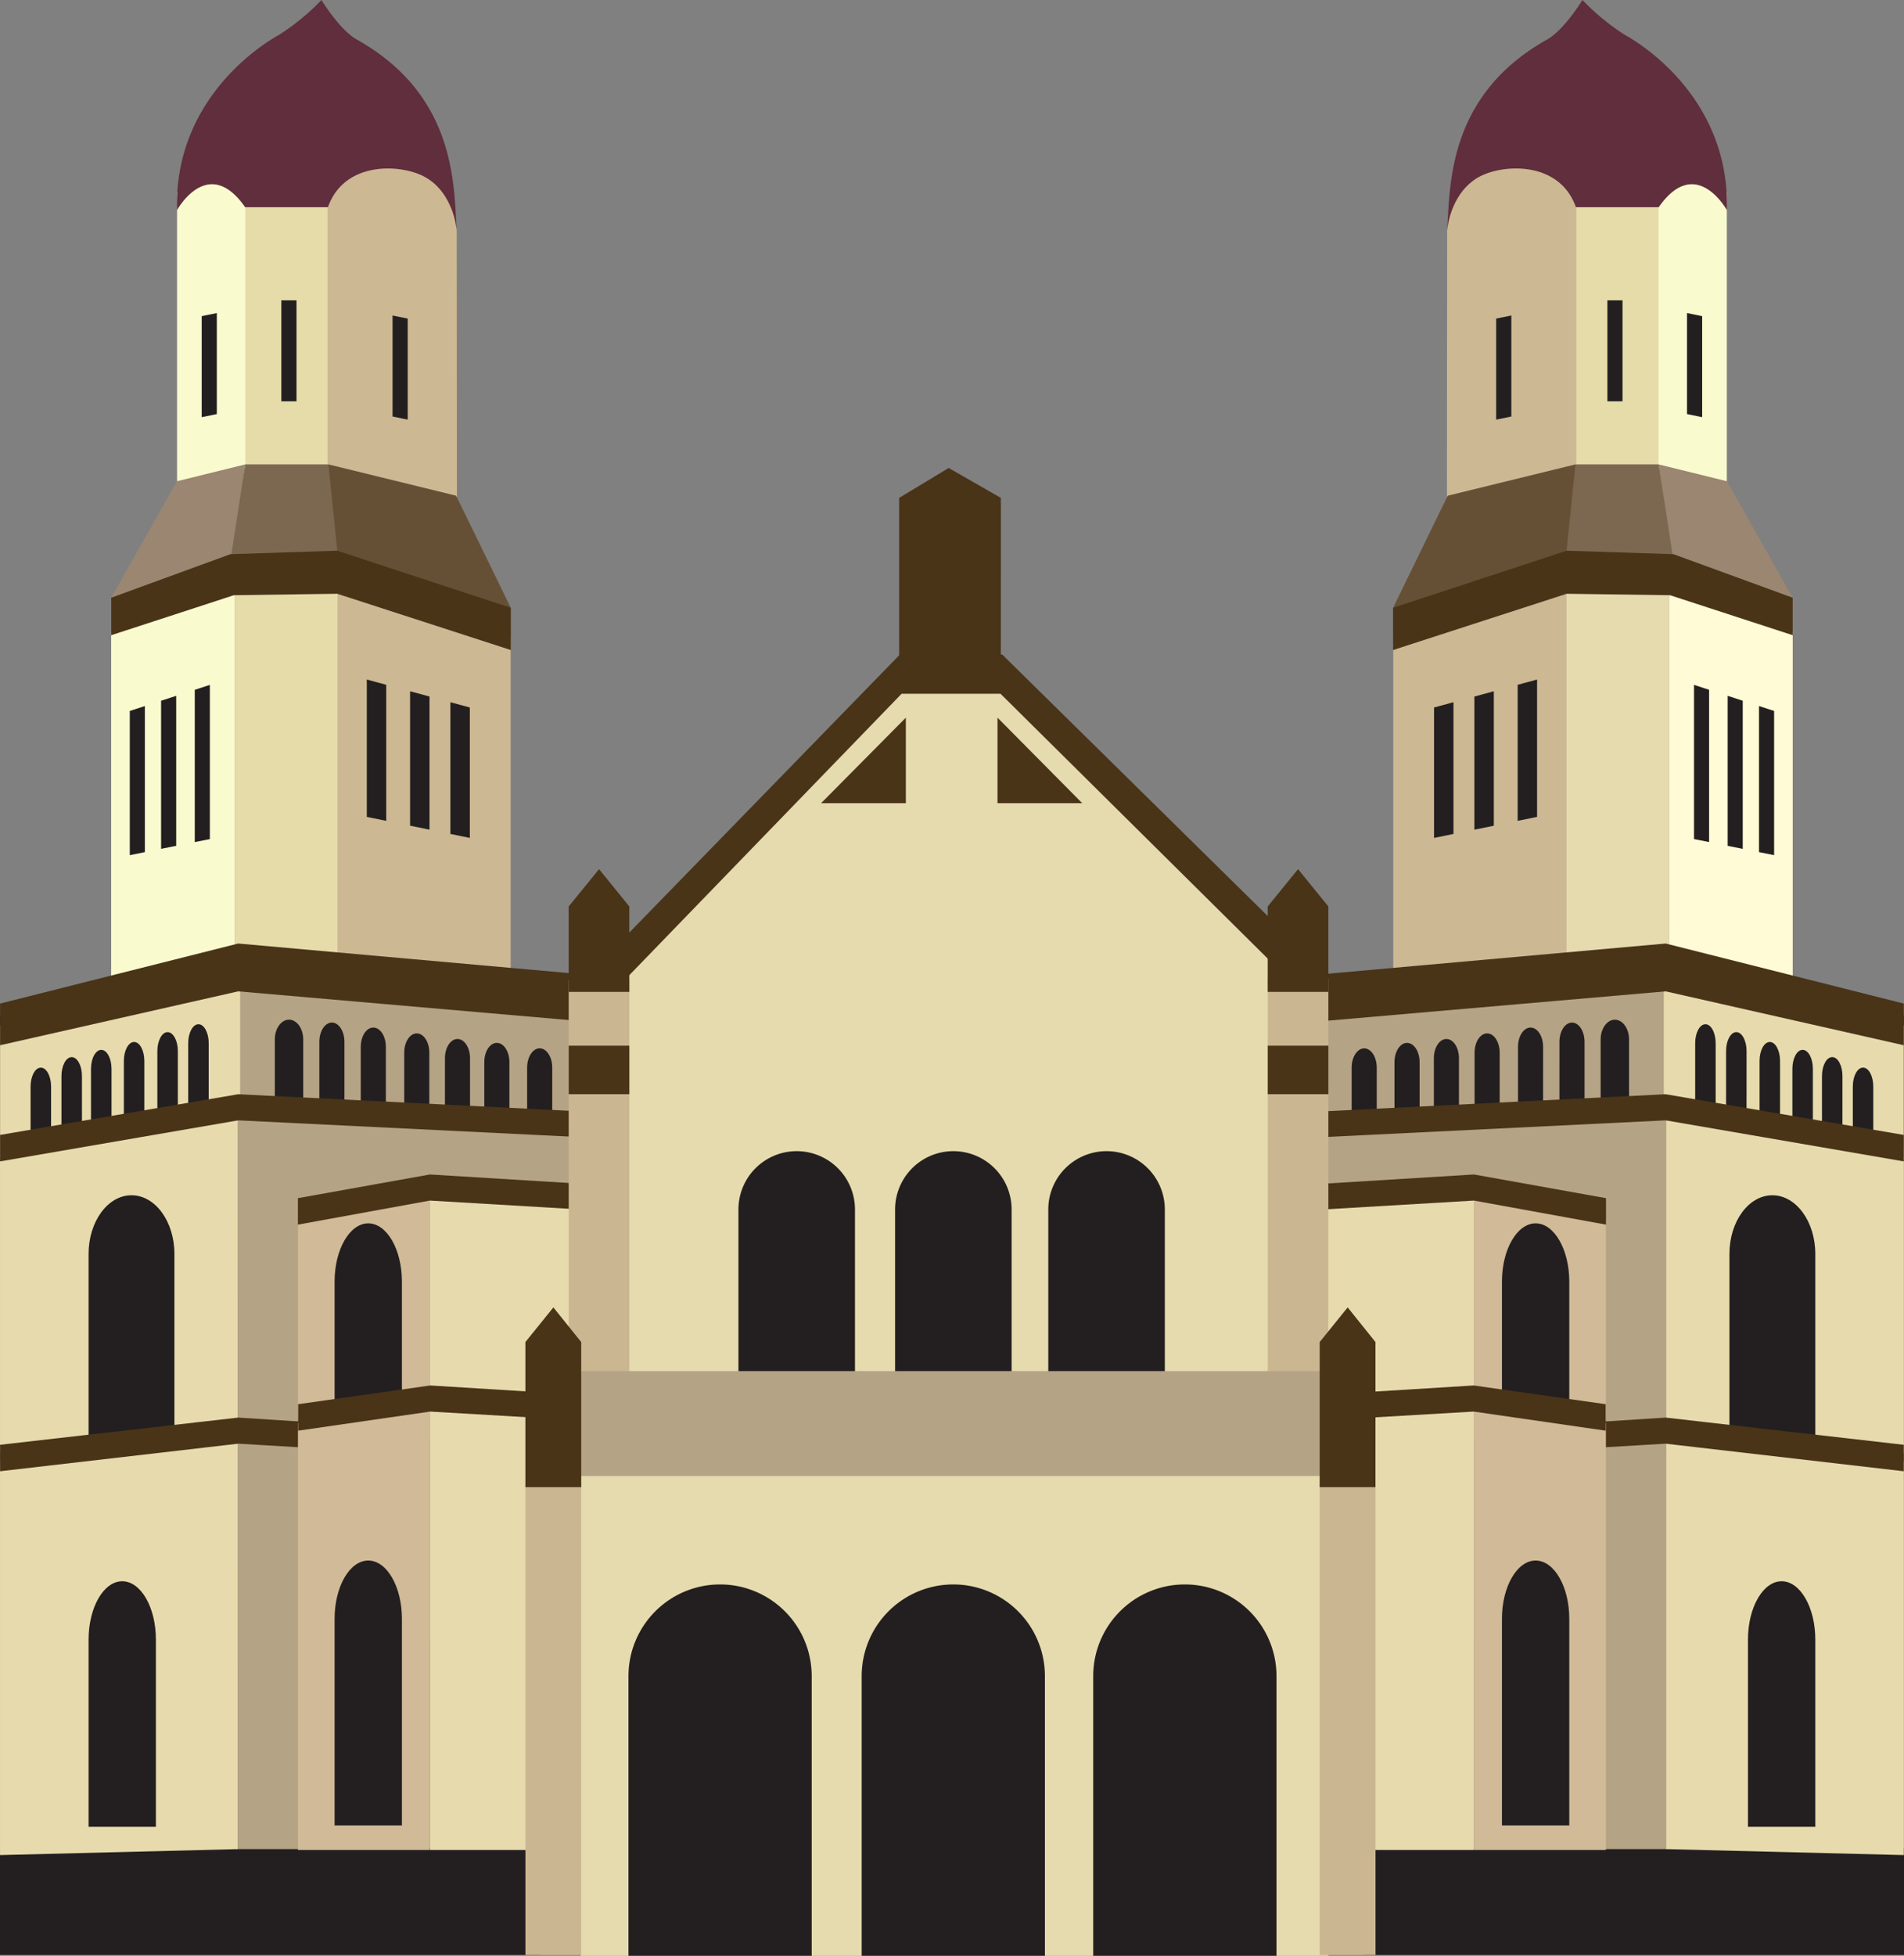 <svg xmlns="http://www.w3.org/2000/svg" width="313.717" height="322.097" viewBox="0 0 313.717 322.097">
  <rect x="0" y="0" width="313.717" height="322.097" fill="#808080" stroke="none"/>
  <g id="Group_5860" data-name="Group 5860" transform="translate(-176.726 -395.6)">
    <rect id="Rectangle_10621" data-name="Rectangle 10621" width="88.927" height="17.636" transform="translate(176.726 699.906)" fill="#231f20"/>
    <rect id="Rectangle_10622" data-name="Rectangle 10622" width="88.928" height="17.636" transform="translate(401.515 699.906)" fill="#231f20"/>
    <g id="Group_5859" data-name="Group 5859" transform="translate(176.73 395.6)">
      <path id="Path_11773" data-name="Path 11773" d="M193.265,466.787h12.8V411.016l-12.8,4.484Z" transform="translate(-164.095 -383.822)" fill="#fafacf"/>
      <rect id="Rectangle_10623" data-name="Rectangle 10623" width="13.705" height="48.62" transform="translate(40.403 33.277)" fill="#e6dcaa"/>
      <path id="Path_11774" data-name="Path 11774" d="M227.654,416.539l.951,5.524.033,44.2-21.314-.9V417.873l2.878-5.688,8.4-1.606,5.627,1.11Z" transform="translate(-153.354 -384.157)" fill="#ccb893"/>
      <path id="Path_11775" data-name="Path 11775" d="M209.194,438.956l-11.257,2.777-10.823,19.179,4.03.751,16.173-7.776Z" transform="translate(-168.794 -362.477)" fill="#9b8672"/>
      <path id="Path_11776" data-name="Path 11776" d="M214.348,438.956H200.637l-2.32,15.018.928,1.856,17.1-.995s2.918-5.172,2.718-5.237S214.348,438.956,214.348,438.956Z" transform="translate(-160.235 -362.477)" fill="#7c6750"/>
      <path id="Path_11777" data-name="Path 11777" d="M208.863,453.172,207.4,438.956l21.043,5.157,9.008,18.46-15.4-1.954Z" transform="translate(-153.292 -362.477)" fill="#665035"/>
      <path id="Path_11778" data-name="Path 11778" d="M187.108,517.518l20.392-4.1V450.79l-20.392,6.64Z" transform="translate(-168.799 -353.436)" fill="#fafacf"/>
      <path id="Path_11779" data-name="Path 11779" d="M236.786,518.491l-28.545-5.205V450.654l28.545,7.747Z" transform="translate(-152.653 -353.54)" fill="#ccb893"/>
      <path id="Path_11780" data-name="Path 11780" d="M215.58,517.834l-16.922-4.3V450.9l16.922-.245Z" transform="translate(-159.975 -353.539)" fill="#e6dcaa"/>
      <path id="Path_11781" data-name="Path 11781" d="M215.971,484.781l55.949,5v22.754L215.967,509.8l-39.233,6.763V494.674Z" transform="translate(-176.725 -327.468)" fill="#231f20"/>
      <path id="Path_11782" data-name="Path 11782" d="M176.733,495.627v21.889l39.234-6.763,1.238.062V485.846l-1.235-.113Zm31,2.909c0-1.723.755-3.121,1.688-3.121s1.688,1.4,1.688,3.121v10.016H207.73Zm-5.086,1.3c0-1.722.757-3.119,1.686-3.119s1.692,1.4,1.692,3.119v10.018h-3.378Zm-5.518,1.625c0-1.723.753-3.12,1.686-3.12s1.688,1.4,1.688,3.12v10.016h-3.374Zm-5.415,1.3c0-1.725.759-3.121,1.693-3.121s1.688,1.4,1.688,3.121v10.014h-3.382Zm-4.867,1.191c0-1.722.755-3.12,1.688-3.12s1.69,1.4,1.69,3.12v10.016h-3.378Zm-5.087,1.73c0-1.722.755-3.119,1.69-3.119s1.688,1.4,1.688,3.119V515.7h-3.378Z" transform="translate(-176.725 -326.741)" fill="#e7dbad"/>
      <path id="Path_11783" data-name="Path 11783" d="M199.157,484.6v25.006l27.036,1.325v-9.97c0-1.753.926-3.173,2.064-3.173s2.069,1.42,2.069,3.173v10.171l2.575.127v-9.377c0-1.753.926-3.173,2.067-3.173s2.067,1.42,2.067,3.173v9.58l2.351.115v-9.056c0-1.75.924-3.173,2.066-3.173s2.069,1.424,2.069,3.173v9.259l2.923.143v-8.5c0-1.75.924-3.173,2.067-3.173s2.069,1.424,2.069,3.173v8.7l4.207.206V489.575ZM219.032,500c0-1.752.926-3.172,2.067-3.172s2.067,1.42,2.067,3.172v10.19h-4.135Zm-6.825-.82c0-1.755.923-3.173,2.066-3.173s2.067,1.418,2.067,3.173v10.189h-4.133Zm-7.335-.4c0-1.794,1.046-3.249,2.337-3.249s2.341,1.455,2.341,3.249v10.437h-4.678Z" transform="translate(-159.594 -327.605)" fill="#b5a385"/>
      <path id="Path_11784" data-name="Path 11784" d="M215.971,483.688l55.949,5v7.73l-55.953-4.853-39.233,8.875v-6.864Z" transform="translate(-176.725 -328.303)" fill="#493418"/>
      <path id="Path_11785" data-name="Path 11785" d="M206.751,447.587l17.614-.572,28.594,9.4v6.956l-28.6-9.267-17.042.238-20.2,6.586v-6.174Z" transform="translate(-168.794 -356.32)" fill="#493418"/>
      <path id="Path_11786" data-name="Path 11786" d="M198.794,554.561,257.654,553l1.526-49.816-60.167-3.68Z" transform="translate(-159.871 -316.218)" fill="#b5a385"/>
      <path id="Path_11787" data-name="Path 11787" d="M176.728,555.536l39.142-.975V499.507l-39.142,7.285Z" transform="translate(-176.728 -316.218)" fill="#e7dbad"/>
      <path id="Path_11788" data-name="Path 11788" d="M185,547.873V516.85c0-5.334,3.163-9.66,7.072-9.66s7.072,4.325,7.072,9.66v31.023Z" transform="translate(-170.408 -310.348)" fill="#231f20"/>
      <path id="Path_11789" data-name="Path 11789" d="M198.794,597.623h21.768l-.377-67.738-21.172-.113Z" transform="translate(-159.871 -293.096)" fill="#b5a385"/>
      <path id="Path_11790" data-name="Path 11790" d="M176.728,598.6l39.142-.98V529.772l-39.142,4.059Z" transform="translate(-176.728 -293.096)" fill="#e7dbad"/>
      <path id="Path_11791" data-name="Path 11791" d="M215.971,527.946l11.126.711V532.9l-11.131-.656-39.233,4.542v-4.36Z" transform="translate(-176.725 -294.491)" fill="#493418"/>
      <path id="Path_11792" data-name="Path 11792" d="M215.971,497.758l55.949,2.8v4.24l-55.953-2.738-39.233,6.76v-4.36Z" transform="translate(-176.725 -317.554)" fill="#493418"/>
      <path id="Path_11793" data-name="Path 11793" d="M185,583.662V552.826c0-5.3,2.48-9.6,5.544-9.6s5.548,4.3,5.548,9.6v30.836Z" transform="translate(-170.408 -282.816)" fill="#231f20"/>
      <path id="Path_11794" data-name="Path 11794" d="M204.556,544.025h21.77V507.2l-21.77,4.169Z" transform="translate(-155.469 -310.341)" fill="#d0ba97"/>
      <path id="Path_11795" data-name="Path 11795" d="M207.979,539.834v-20.42c0-5.3,2.484-9.6,5.548-9.6s5.546,4.3,5.546,9.6v19.5Z" transform="translate(-152.854 -308.344)" fill="#231f20"/>
      <path id="Path_11796" data-name="Path 11796" d="M216.9,580.586l25.279-.3V507.97l-25.279-.776Z" transform="translate(-146.042 -310.345)" fill="#e7dbad"/>
      <path id="Path_11797" data-name="Path 11797" d="M226.3,505.25l25.137,1.54v4.241L226.3,509.548l-21.748,3.961v-4.36Z" transform="translate(-155.474 -311.83)" fill="#493418"/>
      <path id="Path_11798" data-name="Path 11798" d="M216.908,600.1H234.4V527.788l-17.494-1.077Z" transform="translate(-146.032 -295.434)" fill="#e7dbad"/>
      <path id="Path_11799" data-name="Path 11799" d="M204.556,600.1h21.77V526.711l-21.77,3.084Z" transform="translate(-155.469 -295.434)" fill="#d0ba97"/>
      <path id="Path_11800" data-name="Path 11800" d="M226.329,524.948l17.494,1.079v4.241l-17.5-1.021-21.748,3.146v-4.36Z" transform="translate(-155.453 -296.781)" fill="#493418"/>
      <path id="Path_11801" data-name="Path 11801" d="M207.979,584.928V550.894c0-5.3,2.484-9.6,5.548-9.6s5.546,4.3,5.546,9.6v34.034Z" transform="translate(-152.854 -284.296)" fill="#231f20"/>
      <path id="Path_11802" data-name="Path 11802" d="M234.084,424.727c-3.909-2.136-13.239-2.676-15.948,5H204.5c-6.132-8.793-11.237.49-11.237.49-.459-16.947,11.99-26.2,16.878-28.915a38.066,38.066,0,0,0,6.929-5.7s2.979,4.918,5.842,6.521c16.638,9.314,15.909,24.5,16.461,31.386C239.371,433.508,238.864,427.339,234.084,424.727Z" transform="translate(-164.108 -395.6)" fill="#602e3d"/>
      <path id="Path_11803" data-name="Path 11803" d="M188.849,463.835v23.747l2.485-.5V463.026Zm7.65-2.492-2.489.811v24.389l2.489-.5Zm5.544-1.8-2.487.81v25.082l2.487-.5Z" transform="translate(-167.469 -346.751)" fill="#231f20"/>
      <path id="Path_11804" data-name="Path 11804" d="M227.963,463.649l-3.2-.87v21.693l3.2.654Zm-16.975-4.608v22.621l3.2.653V459.909Zm10.332,2.8-3.2-.868v22.141l3.2.651Z" transform="translate(-150.555 -347.133)" fill="#231f20"/>
      <rect id="Rectangle_10624" data-name="Rectangle 10624" width="2.497" height="16.634" transform="translate(46.352 49.459)" fill="#231f20"/>
      <path id="Path_11805" data-name="Path 11805" d="M195.566,441.974l2.492-.51V424.828l-2.492.511Z" transform="translate(-162.337 -373.271)" fill="#231f20"/>
      <path id="Path_11806" data-name="Path 11806" d="M215.888,442.2l-2.495-.508V425.056l2.495.508Z" transform="translate(-148.717 -373.096)" fill="#231f20"/>
    </g>
    <path id="Path_11807" data-name="Path 11807" d="M281.93,459.386,233.4,507.918V580.5h114.55V507.48L294.61,457.638Z" transform="translate(43.297 47.396)" fill="#e5dbae"/>
    <path id="Path_11808" data-name="Path 11808" d="M343.563,466.787h-12.8V411.016l12.8,4.484Z" transform="translate(117.683 11.778)" fill="#fafacf"/>
    <rect id="Rectangle_10625" data-name="Rectangle 10625" width="13.705" height="48.62" transform="translate(436.308 428.877)" fill="#e6dcaa"/>
    <path id="Path_11809" data-name="Path 11809" d="M312.866,416.539l-.953,5.524-.033,44.2,21.311-.9V417.873l-2.878-5.688-8.4-1.606-5.623,1.11Z" transform="translate(103.254 11.443)" fill="#ccb893"/>
    <path id="Path_11810" data-name="Path 11810" d="M331.655,438.956l11.259,2.777,10.821,19.179-4.028.751-16.178-7.776Z" transform="translate(118.362 33.123)" fill="#9b8672"/>
    <path id="Path_11811" data-name="Path 11811" d="M325.93,438.956h13.711l2.321,15.018-.93,1.856-17.1-.995s-2.916-5.172-2.718-5.237S325.93,438.956,325.93,438.956Z" transform="translate(110.376 33.123)" fill="#7c6750"/>
    <path id="Path_11812" data-name="Path 11812" d="M335.437,453.172l1.46-14.216-21.046,5.157-9,18.46,15.4-1.954Z" transform="translate(99.409 33.123)" fill="#665035"/>
    <path id="Path_11813" data-name="Path 11813" d="M353.009,517.518l-20.392-4.1V450.79l20.392,6.64Z" transform="translate(119.097 42.164)" fill="#fffbd6"/>
    <path id="Path_11814" data-name="Path 11814" d="M306.865,518.491l28.541-5.205V450.654L306.865,458.4Z" transform="translate(99.423 42.06)" fill="#ccb893"/>
    <path id="Path_11815" data-name="Path 11815" d="M323.034,517.834l16.922-4.3V450.9l-16.922-.245Z" transform="translate(111.776 42.061)" fill="#e5dbae"/>
    <path id="Path_11816" data-name="Path 11816" d="M356.539,484.781l-55.947,5v22.754l55.951-2.739,39.233,6.763V494.674Z" transform="translate(94.631 68.132)" fill="#231f20"/>
    <path id="Path_11817" data-name="Path 11817" d="M332.843,485.733l-1.233.113v24.969l1.237-.062,39.233,6.763V495.627Zm8.241,22.819h-3.376V498.536c0-1.723.757-3.121,1.688-3.121s1.688,1.4,1.688,3.121Zm5.087,1.3H342.8V499.834c0-1.722.755-3.119,1.688-3.119s1.688,1.4,1.688,3.119Zm5.521,1.623h-3.378V501.459c0-1.723.755-3.12,1.69-3.12s1.688,1.4,1.688,3.12Zm5.41,1.3h-3.376V502.757c0-1.725.753-3.121,1.688-3.121s1.688,1.4,1.688,3.121Zm4.869,1.192H358.6V503.948c0-1.722.753-3.12,1.688-3.12s1.688,1.4,1.688,3.12Zm5.084,1.732h-3.373V505.678c0-1.722.753-3.119,1.688-3.119s1.685,1.4,1.685,3.119Z" transform="translate(118.327 68.859)" fill="#e7dbad"/>
    <path id="Path_11818" data-name="Path 11818" d="M300.592,489.575v22.759l4.211-.206v-8.7c0-1.75.923-3.173,2.067-3.173s2.066,1.424,2.066,3.173v8.5l2.925-.143v-9.259c0-1.75.924-3.173,2.067-3.173S316,500.772,316,502.522v9.056l2.348-.115v-9.58c0-1.753.926-3.173,2.069-3.173s2.066,1.42,2.066,3.173v9.377l2.574-.127V500.963c0-1.753.926-3.173,2.069-3.173s2.066,1.42,2.066,3.173v9.97l27.038-1.325V484.6Zm35.754,20.619h-4.133V500c0-1.752.926-3.172,2.067-3.172s2.066,1.42,2.066,3.172Zm6.828-.822h-4.133V499.183c0-1.755.923-3.173,2.069-3.173s2.064,1.418,2.064,3.173Zm7.335-.148h-4.678V498.786c0-1.794,1.048-3.249,2.339-3.249s2.339,1.455,2.339,3.249Z" transform="translate(94.631 67.995)" fill="#b5a385"/>
    <path id="Path_11819" data-name="Path 11819" d="M356.539,483.688l-55.947,5v7.73l55.951-4.853,39.233,8.875v-6.864Z" transform="translate(94.631 67.297)" fill="#493418"/>
    <path id="Path_11820" data-name="Path 11820" d="M353.052,447.587l-17.616-.572-28.589,9.4v6.956l28.6-9.267,17.04.238,20.206,6.586v-6.174Z" transform="translate(99.409 39.28)" fill="#493418"/>
    <path id="Path_11821" data-name="Path 11821" d="M358.65,554.561,299.787,553l-1.529-49.816,60.17-3.68Z" transform="translate(92.848 79.382)" fill="#b5a385"/>
    <path id="Path_11822" data-name="Path 11822" d="M371.509,555.536l-39.14-.975V499.507l39.14,7.285Z" transform="translate(118.907 79.382)" fill="#e7dbad"/>
    <path id="Path_11823" data-name="Path 11823" d="M352.416,547.873V516.85c0-5.334-3.168-9.66-7.077-9.66s-7.072,4.325-7.072,9.66v31.023Z" transform="translate(123.413 85.252)" fill="#231f20"/>
    <path id="Path_11824" data-name="Path 11824" d="M341.924,597.623H320.152l.379-67.738,21.172-.113Z" transform="translate(109.574 102.504)" fill="#b5a385"/>
    <path id="Path_11825" data-name="Path 11825" d="M371.509,598.6l-39.14-.98V529.772l39.14,4.059Z" transform="translate(118.907 102.504)" fill="#e7dbad"/>
    <path id="Path_11826" data-name="Path 11826" d="M337.127,527.946,326,528.658V532.9l11.131-.656,39.233,4.542v-4.36Z" transform="translate(114.042 101.109)" fill="#493418"/>
    <path id="Path_11827" data-name="Path 11827" d="M356.539,497.758l-55.947,2.8v4.24l55.951-2.738,39.233,6.76v-4.36Z" transform="translate(94.631 78.046)" fill="#493418"/>
    <path id="Path_11828" data-name="Path 11828" d="M351.093,583.662V552.826c0-5.3-2.485-9.6-5.548-9.6s-5.548,4.3-5.548,9.6v30.836Z" transform="translate(124.736 112.784)" fill="#231f20"/>
    <path id="Path_11829" data-name="Path 11829" d="M336.158,544.025h-21.77V507.2l21.77,4.169Z" transform="translate(105.17 85.259)" fill="#d0ba97"/>
    <path id="Path_11830" data-name="Path 11830" d="M328.112,539.834v-20.42c0-5.3-2.484-9.6-5.546-9.6s-5.548,4.3-5.548,9.6v19.5Z" transform="translate(107.18 87.256)" fill="#231f20"/>
    <path id="Path_11831" data-name="Path 11831" d="M325.339,580.586l-25.28-.3V507.97l25.28-.776Z" transform="translate(94.224 85.255)" fill="#e7dbad"/>
    <path id="Path_11832" data-name="Path 11832" d="M325.292,505.25l-25.135,1.54v4.241l25.142-1.483,21.746,3.961v-4.36Z" transform="translate(94.298 83.77)" fill="#493418"/>
    <rect id="Rectangle_10626" data-name="Rectangle 10626" width="9.992" height="67.638" transform="translate(385.603 556.8)" fill="#cbb692"/>
    <rect id="Rectangle_10627" data-name="Rectangle 10627" width="9.988" height="66.388" transform="translate(270.43 557.065)" fill="#cbb692"/>
    <path id="Path_11833" data-name="Path 11833" d="M321.955,600.1H304.461V527.788l17.494-1.077Z" transform="translate(97.586 100.166)" fill="#e7dbad"/>
    <path id="Path_11834" data-name="Path 11834" d="M336.158,600.1h-21.77V526.711l21.77,3.084Z" transform="translate(105.17 100.166)" fill="#d0ba97"/>
    <path id="Path_11835" data-name="Path 11835" d="M321.955,524.948l-17.494,1.079v4.241l17.5-1.021,21.743,3.146v-4.36Z" transform="translate(97.586 98.819)" fill="#493418"/>
    <rect id="Rectangle_10628" data-name="Rectangle 10628" width="123.218" height="81.793" transform="translate(272.389 635.904)" fill="#e5dbae"/>
    <path id="Path_11836" data-name="Path 11836" d="M328.112,584.928V550.894c0-5.3-2.484-9.6-5.546-9.6s-5.548,4.3-5.548,9.6v34.034Z" transform="translate(107.18 111.304)" fill="#231f20"/>
    <path id="Path_11837" data-name="Path 11837" d="M255.3,503.073a9.6,9.6,0,0,0-9.6,9.6V546.71h19.2V512.674A9.6,9.6,0,0,0,255.3,503.073Z" transform="translate(52.697 82.107)" fill="#231f20"/>
    <path id="Path_11838" data-name="Path 11838" d="M284.244,503.073a9.6,9.6,0,0,0-9.6,9.6V546.71h19.2V512.674A9.6,9.6,0,0,0,284.244,503.073Z" transform="translate(74.806 82.107)" fill="#231f20"/>
    <path id="Path_11839" data-name="Path 11839" d="M269.934,503.073a9.6,9.6,0,0,0-9.6,9.6V546.71h19.2V512.674A9.6,9.6,0,0,0,269.934,503.073Z" transform="translate(63.874 82.107)" fill="#231f20"/>
    <rect id="Rectangle_10629" data-name="Rectangle 10629" width="125.728" height="17.277" transform="translate(271.019 621.401)" fill="#b5a385"/>
    <rect id="Rectangle_10630" data-name="Rectangle 10630" width="9.192" height="77.615" transform="translate(263.298 639.945)" fill="#cbb692"/>
    <rect id="Rectangle_10631" data-name="Rectangle 10631" width="9.194" height="77.615" transform="translate(394.173 639.945)" fill="#cbb692"/>
    <path id="Path_11840" data-name="Path 11840" d="M235,547.264H225.8v-23.9l4.611-5.706L235,523.368Z" transform="translate(37.494 93.252)" fill="#493418"/>
    <path id="Path_11841" data-name="Path 11841" d="M309.185,547.264h-9.192v-23.9l4.611-5.706,4.582,5.706Z" transform="translate(94.173 93.252)" fill="#493418"/>
    <path id="Path_11842" data-name="Path 11842" d="M280.609,456.707h16.858l46.3,45.581v7.025L297.186,463.17h-16.3l-46.052,47.57v-7.023Z" transform="translate(44.394 46.684)" fill="#493418"/>
    <path id="Path_11843" data-name="Path 11843" d="M317.177,424.727c3.912-2.136,13.237-2.676,15.948,5h13.639c6.132-8.793,11.237.49,11.237.49.46-16.947-11.986-26.2-16.878-28.915a38.093,38.093,0,0,1-6.927-5.7s-2.978,4.918-5.842,6.521c-16.64,9.314-15.909,24.5-16.461,31.386C311.892,433.508,312.4,427.339,317.177,424.727Z" transform="translate(103.263)" fill="#602e3d"/>
    <path id="Path_11844" data-name="Path 11844" d="M239.835,496.961h-9.988V482.889l5-6.145,4.987,6.145Z" transform="translate(40.583 61.992)" fill="#493418"/>
    <rect id="Rectangle_10632" data-name="Rectangle 10632" width="9.988" height="7.99" transform="translate(270.43 567.808)" fill="#493418"/>
    <rect id="Rectangle_10633" data-name="Rectangle 10633" width="9.988" height="7.99" transform="translate(385.612 567.808)" fill="#493418"/>
    <path id="Path_11845" data-name="Path 11845" d="M305.131,496.961h-9.992V482.889l5-6.145,4.989,6.145Z" transform="translate(90.464 61.992)" fill="#493418"/>
    <path id="Path_11846" data-name="Path 11846" d="M277.47,471.68H260.712V444.219l8.162-4.93,8.6,4.93Z" transform="translate(64.163 33.378)" fill="#493418"/>
    <path id="Path_11847" data-name="Path 11847" d="M267.383,462.6v14.082H253.425Z" transform="translate(58.596 51.188)" fill="#493418"/>
    <path id="Path_11848" data-name="Path 11848" d="M269.9,462.6v14.082h13.956Z" transform="translate(71.184 51.188)" fill="#493418"/>
    <path id="Path_11849" data-name="Path 11849" d="M345.666,463.026v24.057l2.489.5V463.835Zm-5.165,23.02,2.486.5V462.154l-2.486-.811Zm-5.542-1.115,2.485.5V460.35l-2.485-.81Z" transform="translate(120.886 48.849)" fill="#231f20"/>
    <path id="Path_11850" data-name="Path 11850" d="M310.675,485.127l3.2-.654V462.779l-3.2.87Zm13.777-25.218v22.406l3.2-.653V459.041Zm-7.13,23.86,3.2-.651V460.976l-3.2.868Z" transform="translate(102.334 48.467)" fill="#231f20"/>
    <rect id="Rectangle_10634" data-name="Rectangle 10634" width="2.493" height="16.634" transform="translate(441.572 445.059)" fill="#231f20"/>
    <path id="Path_11851" data-name="Path 11851" d="M336.8,441.974l-2.495-.51V424.828l2.495.511Z" transform="translate(120.388 22.329)" fill="#231f20"/>
    <path id="Path_11852" data-name="Path 11852" d="M316.478,442.2l2.5-.508V425.056l-2.5.508Z" transform="translate(106.767 22.504)" fill="#231f20"/>
    <path id="Path_11853" data-name="Path 11853" d="M327.1,543.524a15.1,15.1,0,0,0-15.1,15.1v46.061H342.2V558.622A15.1,15.1,0,0,0,327.1,543.524Zm-76.574,0a15.1,15.1,0,0,0-15.1,15.1v46.061h30.192V558.622A15.1,15.1,0,0,0,250.53,543.524Zm38.425,0a15.1,15.1,0,0,0-15.1,15.1v46.061h30.192V558.622A15.1,15.1,0,0,0,288.955,543.524Z" transform="translate(44.851 113.01)" fill="#231f20"/>
  </g>
</svg>
